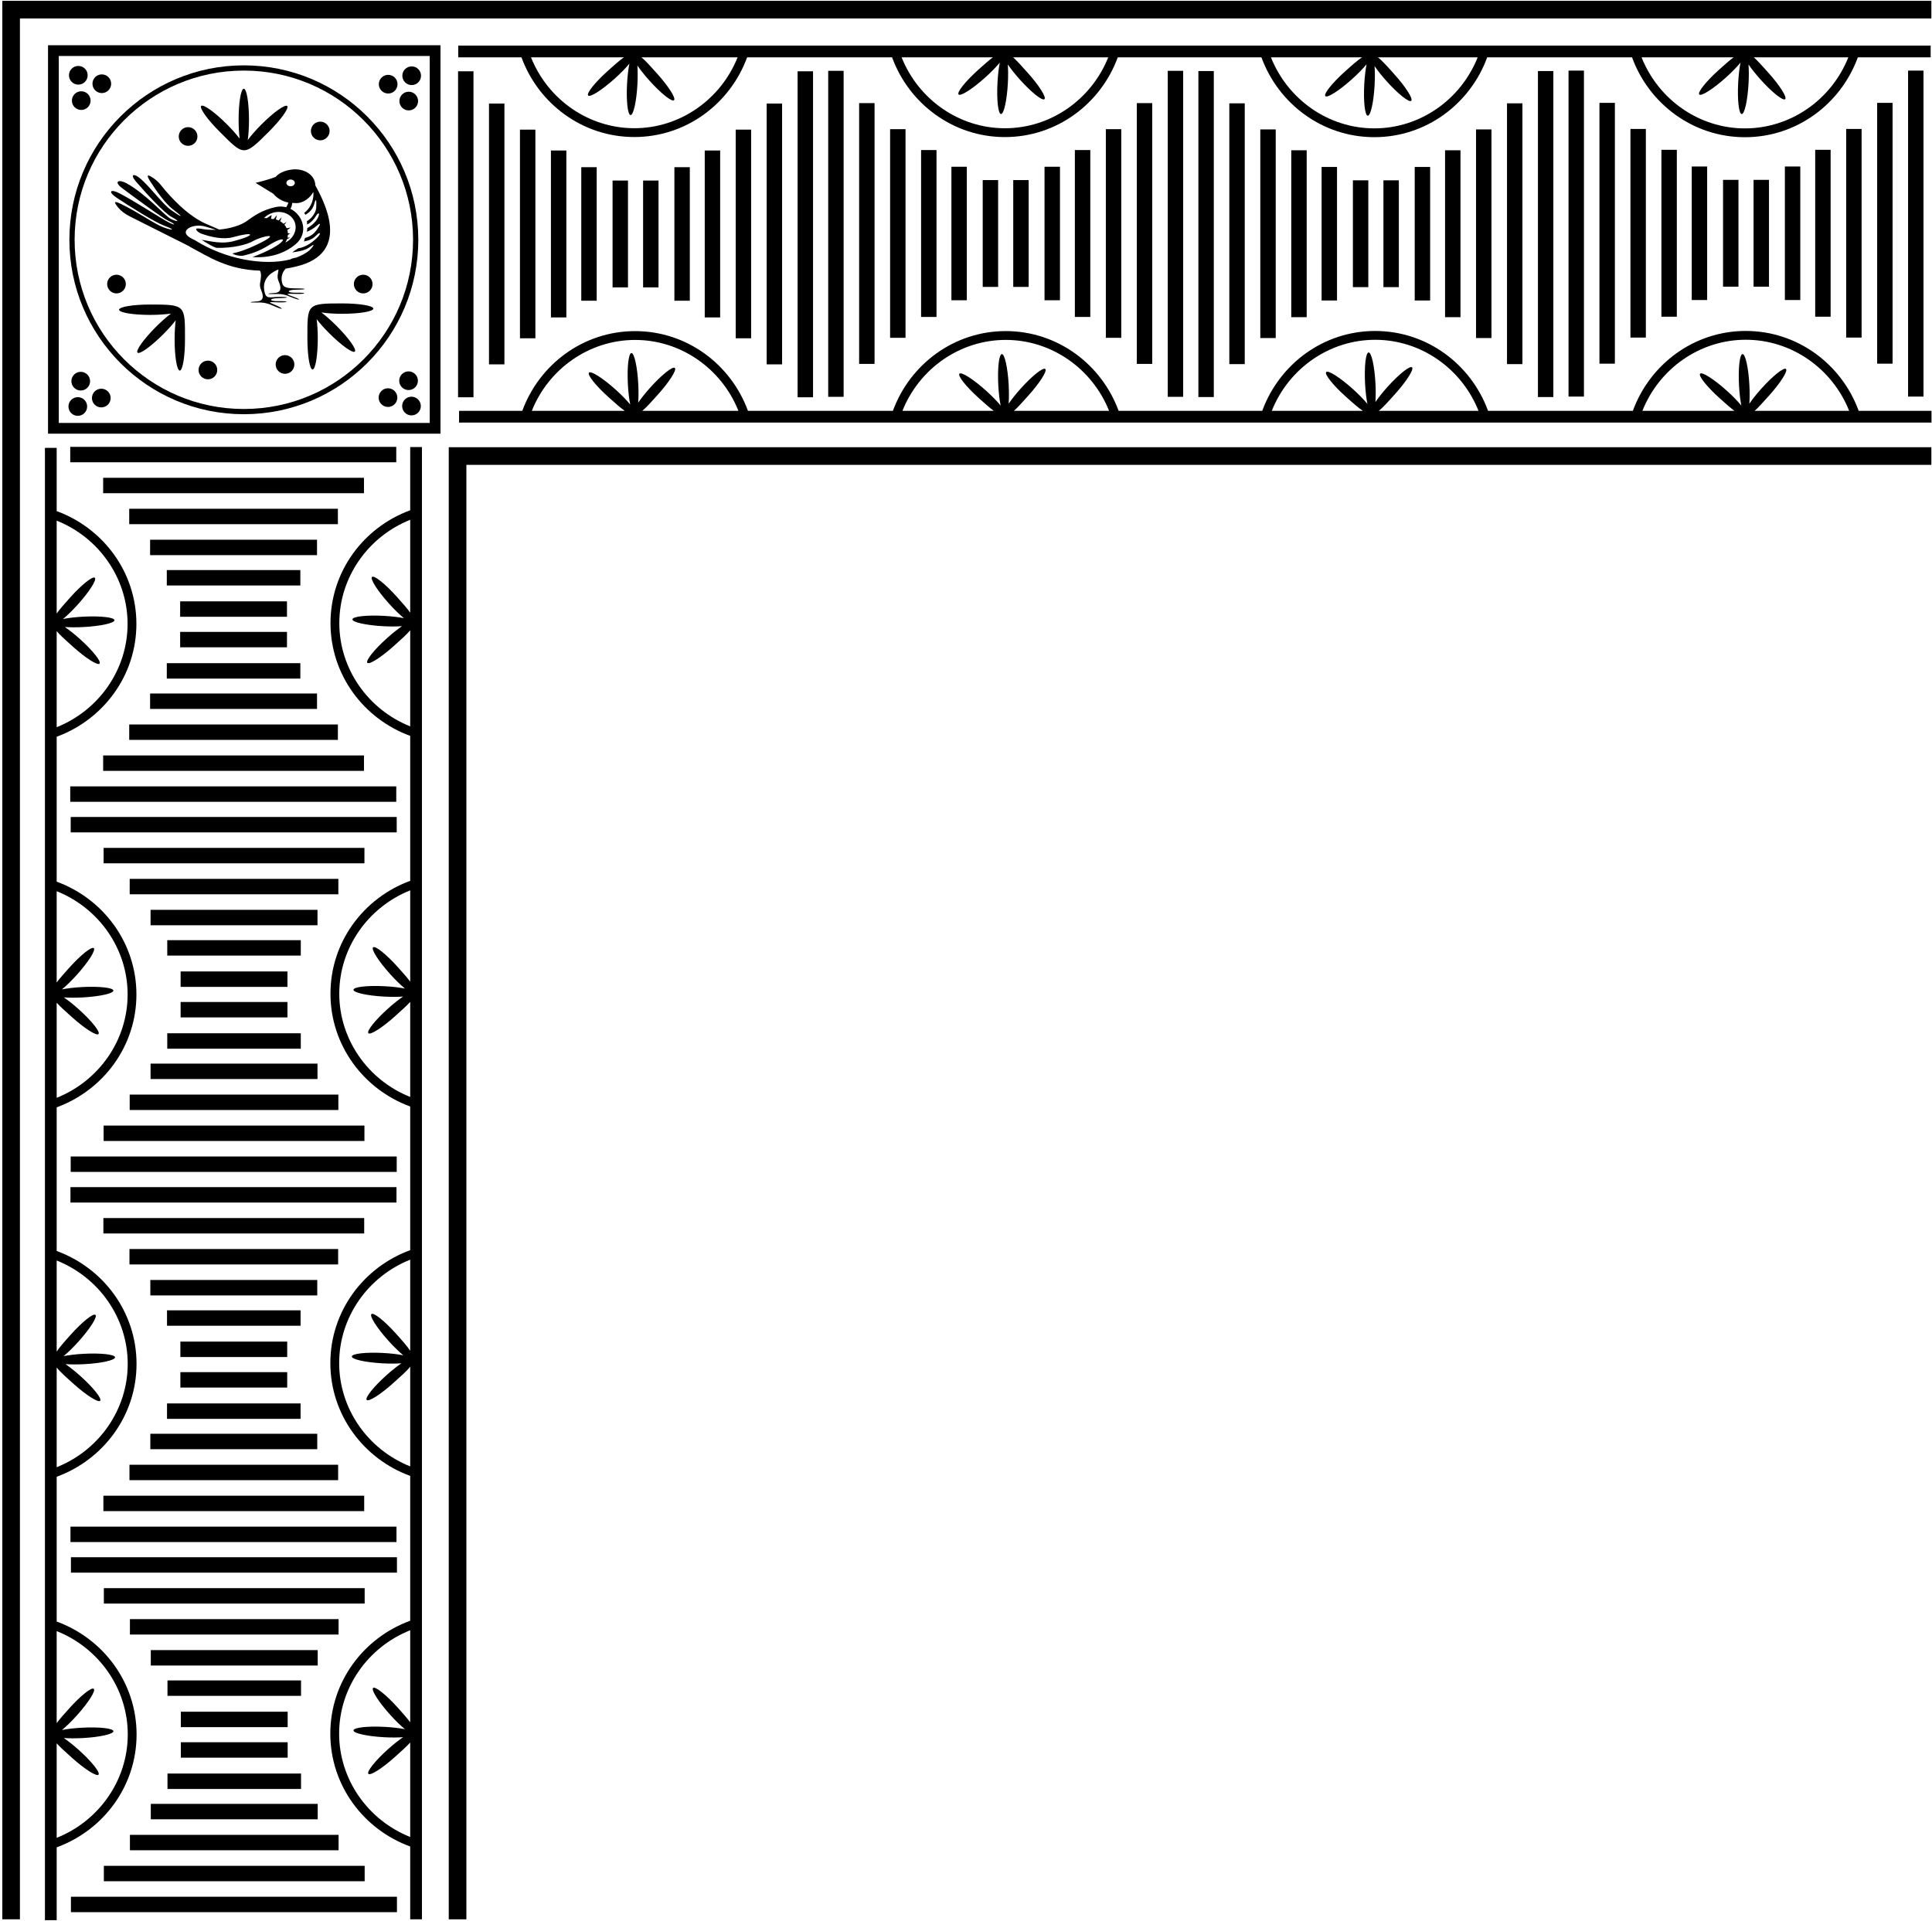 <?xml version="1.0" encoding="UTF-8"?>
<svg xmlns="http://www.w3.org/2000/svg" xmlns:xlink="http://www.w3.org/1999/xlink" width="535pt" height="532pt" viewBox="0 0 535 532" version="1.1">
<g id="surface1">
<path style=" stroke:none;fill-rule:nonzero;fill:rgb(0%,0%,0%);fill-opacity:1;" d="M 13.301 120.102 L 121.977 120.102 L 121.977 12.531 L 13.301 12.531 Z M 16.277 15.504 L 119 15.504 L 119 117.129 L 16.277 117.129 L 16.277 15.504 "/>
<path style=" stroke:none;fill-rule:nonzero;fill:rgb(0%,0%,0%);fill-opacity:1;" d="M 67.523 18.098 C 40.844 18.098 19.215 39.727 19.215 66.406 C 19.215 93.086 40.844 114.715 67.523 114.715 C 94.203 114.715 115.836 93.086 115.836 66.406 C 115.836 39.727 94.203 18.098 67.523 18.098 Z M 67.523 113.266 C 41.645 113.266 20.664 92.285 20.664 66.406 C 20.664 40.527 41.645 19.547 67.523 19.547 C 93.402 19.547 114.383 40.527 114.383 66.406 C 114.383 92.285 93.402 113.266 67.523 113.266 "/>
<path style=" stroke:none;fill-rule:nonzero;fill:rgb(0%,0%,0%);fill-opacity:1;" d="M 81.977 80.234 C 84.527 80.23 85.512 79.895 82.488 79.875 C 79.465 79.859 78.41 79.734 78.082 78.18 C 77.805 76.871 78.055 75.59 79.082 74.406 C 80.027 74.246 80.996 74.051 82.004 73.812 C 97.824 70.055 89.363 55.188 87.305 51.297 C 87.309 51.125 87.297 50.957 87.273 50.785 C 86.883 48.191 83.902 46.488 80.613 46.98 C 78.57 47.289 77.176 48.023 76.328 48.996 C 73.895 49.922 70.777 50.641 70.777 50.641 L 75.715 53.676 C 76.465 54.656 78.102 55.82 79.867 56.086 C 79.703 56.57 79.523 56.996 79.258 57.398 C 78.348 57.16 77.355 57.117 76.316 57.344 C 72.488 58.184 70.254 59.848 68.277 61.262 C 66.801 62.316 63.934 63.301 60.711 63.574 C 59.887 63.207 58.633 62.664 56.895 61.914 C 55.188 61.18 52.473 59.461 49.875 57.023 C 47.926 55.195 46.035 53.145 44.656 51.379 C 44.043 50.59 43.379 49.961 42.695 49.473 C 40.973 48.246 40.328 48.215 41.531 50.117 C 43.316 52.938 45.836 56.406 47.797 57.902 C 51.102 60.426 50.535 60.418 47.363 58.156 C 44.965 56.449 41.844 52.051 38.918 49.5 C 37.09 47.906 35.891 48.227 37.656 50.285 C 40.34 53.41 45.449 58.973 47.562 60.109 C 50.438 61.66 48.691 61.355 47.156 60.547 C 45.824 59.848 40.258 53.621 35.121 50.805 C 32.699 49.477 31.484 50.363 33.793 52.086 C 37.176 54.605 45.027 60.43 46.684 61.184 C 48.711 62.105 48.793 62.66 46.539 61.488 C 44.637 60.5 37.301 55.73 33.207 53.598 C 30.422 52.141 29.902 53.152 32.25 54.723 C 35.559 56.934 42.871 61.547 45.465 62.5 C 48.562 63.641 48.145 63.988 45.352 62.992 C 42.91 62.121 38.449 58.883 33.668 56.559 C 31.488 55.496 31.465 55.895 32.645 57.383 C 33.387 58.32 34.5 59.211 36.062 59.988 C 40.875 62.387 49.074 66.512 52.246 68.121 C 52.598 68.352 53.012 68.59 53.5 68.848 C 57.504 70.938 63.039 74.719 71.965 74.945 C 72.172 75.285 72.281 75.711 72.277 76.312 C 72.266 78.109 71.594 78.684 72.32 80.367 C 73.047 82.051 73.055 83.371 71.09 83.48 C 69.121 83.586 68.598 83.852 71.039 83.77 C 73.48 83.684 74.621 84.223 76.113 84.871 C 78.793 86.039 78.414 85.422 76.445 84.562 C 74.301 83.625 73.941 83.617 76.98 83.727 C 80.016 83.836 80.223 83.332 77.215 83.406 C 74.203 83.48 74.543 82.582 77.09 82.574 C 79.637 82.57 80.625 82.234 77.602 82.215 C 74.578 82.199 73.648 83.066 73.191 80.52 C 72.695 77.73 74.246 75.906 76.805 74.727 C 76.91 74.715 77.016 74.699 77.121 74.688 C 76.984 75.957 76.59 76.59 77.207 78.027 C 77.934 79.711 77.945 81.031 75.977 81.141 C 74.012 81.246 73.484 81.512 75.926 81.43 C 78.367 81.348 78.93 81.613 80.883 82.383 C 83.234 83.312 83.531 83.023 81.332 82.223 C 79.133 81.418 78.828 81.277 81.867 81.387 C 84.906 81.496 85.113 80.992 82.102 81.066 C 79.094 81.141 79.43 80.242 81.977 80.234 Z M 79.309 50.652 C 79.309 50.141 79.832 49.723 80.473 49.723 C 81.117 49.723 81.641 50.141 81.641 50.652 C 81.641 51.168 81.117 51.586 80.473 51.586 C 79.832 51.586 79.309 51.168 79.309 50.652 Z M 75.566 58.922 C 78.277 58.145 81.031 59.445 81.715 61.828 C 82.309 63.91 81.133 66.129 79.016 67.176 C 79.203 66.875 79.363 66.562 79.48 66.234 L 80.324 65.789 L 79.605 65.812 C 79.668 65.559 79.707 65.305 79.723 65.043 L 80.391 64.668 L 79.723 64.613 C 79.711 64.297 79.664 64.051 79.574 63.738 C 79.57 63.723 79.566 63.711 79.559 63.699 L 80.5 63.02 L 79.379 63.211 C 79.215 62.852 79.004 62.52 78.75 62.223 L 79.402 61.453 L 78.512 61.973 C 78.234 61.699 77.922 61.465 77.578 61.266 L 78 60.176 L 77.152 61.055 C 76.91 60.945 76.66 60.855 76.402 60.785 L 76.664 59.586 L 75.801 60.664 C 75.559 60.629 75.309 60.609 75.055 60.609 L 75.227 59.547 L 73.887 60.402 C 73.621 60.391 73.355 60.383 73.098 60.387 C 73.742 59.727 74.582 59.203 75.566 58.922 Z M 54.211 66.66 C 53.91 66.477 53.609 66.32 53.316 66.195 C 53.242 66.156 53.168 66.117 53.086 66.074 C 49.004 64.047 53.359 61.68 56.93 62.762 C 58.07 63.105 59.035 63.402 59.805 63.633 C 58.344 63.695 56.832 63.609 55.359 63.305 C 53.309 63.008 54.77 64.355 55.715 64.695 C 58.383 65.652 61.863 66.426 64.543 65.676 C 70.32 64.055 71.242 65.047 64.707 66.781 C 61.465 67.645 58.516 66.844 55.844 66.41 C 56.707 67 59.391 68.66 60.082 68.645 C 64.426 68.723 68.309 67.805 70.172 66.719 C 72.43 65.402 78.656 64.121 71.266 67.688 C 68.27 69.129 66.125 69.828 64.336 70.191 C 64.844 70.523 65.629 70.855 67.109 70.844 C 69.633 70.309 71.863 69.504 74.328 67.98 C 79.164 64.988 79.758 66.41 75.391 68.766 C 73.668 69.691 71.809 70.496 69.902 71.191 C 74.492 71.492 78.602 70.348 81.832 67.656 C 85.566 64.551 83.969 59.582 80.422 57.828 C 80.824 57.121 80.883 56.711 80.91 56.199 C 81.281 56.227 81.664 56.246 82.07 56.25 C 83.898 56.273 85.852 54.871 86.77 53.168 C 86.922 54.742 86.469 57.246 84.246 58.953 C 84.359 59.125 84.461 59.301 84.559 59.48 C 85.77 58.805 86.625 57.887 87.016 56.477 C 87.66 54.16 87.645 56.223 87.559 57.574 C 87.492 58.605 86.684 60.23 84.977 61.266 C 85.055 61.562 85.023 61.875 85.062 62.18 C 85.797 61.828 86.746 61.039 87.359 60.012 C 88.527 58.043 88.715 59.617 87.484 61.172 C 86.809 62.027 85.895 62.742 85.09 63.172 C 85.074 63.527 85.062 63.836 84.98 64.191 C 85.859 63.824 86.852 63.258 87.438 62.738 C 88.52 61.77 89.215 61.457 87.832 63.48 C 86.887 64.863 85.961 65.473 84.48 65.895 C 84.273 66.234 84.398 66.555 84.113 66.875 C 85.938 66.559 86.766 66.027 87.738 65.051 C 88.703 64.082 88.898 64.672 88.047 65.578 C 86.961 66.738 84.844 68.477 82.574 68.766 C 82.062 69.062 80.824 69.91 81.008 69.887 C 84.277 69.445 85.027 69 86.434 67.984 C 87.188 67.441 86.727 68.32 85.723 69.309 C 84.672 70.16 83.414 70.84 82.008 71.348 C 81.09 71.504 80.559 71.688 80.418 71.836 C 72.969 73.746 62.23 71.684 54.211 66.66 "/>
<path style=" stroke:none;fill-rule:nonzero;fill:rgb(0%,0%,0%);fill-opacity:1;" d="M 21.684 23.438 C 23.113 23.438 24.273 22.277 24.273 20.852 C 24.273 19.422 23.113 18.262 21.684 18.262 C 20.258 18.262 19.098 19.422 19.098 20.852 C 19.098 22.277 20.258 23.438 21.684 23.438 "/>
<path style=" stroke:none;fill-rule:nonzero;fill:rgb(0%,0%,0%);fill-opacity:1;" d="M 19.91 27.863 C 19.91 29.297 21.07 30.453 22.5 30.453 C 23.93 30.453 25.086 29.297 25.086 27.863 C 25.086 26.438 23.93 25.277 22.5 25.277 C 21.07 25.277 19.91 26.438 19.91 27.863 "/>
<path style=" stroke:none;fill-rule:nonzero;fill:rgb(0%,0%,0%);fill-opacity:1;" d="M 28.191 25.777 C 29.621 25.777 30.781 24.617 30.781 23.188 C 30.781 21.758 29.621 20.602 28.191 20.602 C 26.762 20.602 25.605 21.758 25.605 23.188 C 25.605 24.617 26.762 25.777 28.191 25.777 "/>
<path style=" stroke:none;fill-rule:nonzero;fill:rgb(0%,0%,0%);fill-opacity:1;" d="M 114 18.387 C 112.57 18.387 111.41 19.547 111.41 20.973 C 111.41 22.402 112.57 23.562 114 23.562 C 115.43 23.562 116.586 22.402 116.586 20.973 C 116.586 19.547 115.43 18.387 114 18.387 "/>
<path style=" stroke:none;fill-rule:nonzero;fill:rgb(0%,0%,0%);fill-opacity:1;" d="M 113.188 30.578 C 114.613 30.578 115.773 29.418 115.773 27.988 C 115.773 26.559 114.613 25.402 113.188 25.402 C 111.758 25.402 110.598 26.559 110.598 27.988 C 110.598 29.418 111.758 30.578 113.188 30.578 "/>
<path style=" stroke:none;fill-rule:nonzero;fill:rgb(0%,0%,0%);fill-opacity:1;" d="M 107.492 25.898 C 108.922 25.898 110.078 24.742 110.078 23.312 C 110.078 21.883 108.922 20.727 107.492 20.727 C 106.062 20.727 104.902 21.883 104.902 23.312 C 104.902 24.742 106.062 25.898 107.492 25.898 "/>
<path style=" stroke:none;fill-rule:nonzero;fill:rgb(0%,0%,0%);fill-opacity:1;" d="M 21.543 109.988 C 20.113 109.988 18.957 111.145 18.957 112.574 C 18.957 114.004 20.113 115.164 21.543 115.164 C 22.973 115.164 24.133 114.004 24.133 112.574 C 24.133 111.145 22.973 109.988 21.543 109.988 "/>
<path style=" stroke:none;fill-rule:nonzero;fill:rgb(0%,0%,0%);fill-opacity:1;" d="M 22.355 102.973 C 20.93 102.973 19.77 104.133 19.77 105.562 C 19.77 106.988 20.93 108.148 22.355 108.148 C 23.785 108.148 24.945 106.988 24.945 105.562 C 24.945 104.133 23.785 102.973 22.355 102.973 "/>
<path style=" stroke:none;fill-rule:nonzero;fill:rgb(0%,0%,0%);fill-opacity:1;" d="M 28.051 107.648 C 26.621 107.648 25.461 108.809 25.461 110.238 C 25.461 111.668 26.621 112.824 28.051 112.824 C 29.48 112.824 30.641 111.668 30.641 110.238 C 30.641 108.809 29.48 107.648 28.051 107.648 "/>
<path style=" stroke:none;fill-rule:nonzero;fill:rgb(0%,0%,0%);fill-opacity:1;" d="M 113.945 109.863 C 112.516 109.863 111.359 111.023 111.359 112.453 C 111.359 113.883 112.516 115.039 113.945 115.039 C 115.375 115.039 116.535 113.883 116.535 112.453 C 116.535 111.023 115.375 109.863 113.945 109.863 "/>
<path style=" stroke:none;fill-rule:nonzero;fill:rgb(0%,0%,0%);fill-opacity:1;" d="M 115.723 105.438 C 115.723 104.008 114.562 102.848 113.133 102.848 C 111.703 102.848 110.547 104.008 110.547 105.438 C 110.547 106.867 111.703 108.023 113.133 108.023 C 114.562 108.023 115.723 106.867 115.723 105.438 "/>
<path style=" stroke:none;fill-rule:nonzero;fill:rgb(0%,0%,0%);fill-opacity:1;" d="M 107.438 107.527 C 106.012 107.527 104.852 108.684 104.852 110.113 C 104.852 111.543 106.012 112.703 107.438 112.703 C 108.867 112.703 110.027 111.543 110.027 110.113 C 110.027 108.684 108.867 107.527 107.438 107.527 "/>
<path style=" stroke:none;fill-rule:nonzero;fill:rgb(0%,0%,0%);fill-opacity:1;" d="M 74.449 36.477 C 77.82 33.109 80.094 29.922 79.535 29.363 C 78.973 28.801 75.785 31.074 72.418 34.445 C 70.844 36.02 69.523 37.539 68.605 38.785 C 68.82 37.281 68.949 35.332 68.949 33.199 C 68.949 28.434 68.305 24.574 67.512 24.574 C 66.719 24.574 66.074 28.434 66.074 33.199 C 66.074 35.152 66.184 36.945 66.363 38.391 C 65.465 37.219 64.258 35.844 62.836 34.422 C 59.465 31.051 56.281 28.773 55.719 29.336 C 55.156 29.898 57.434 33.086 60.801 36.453 C 67.543 43.195 67.473 43.457 74.449 36.477 "/>
<path style=" stroke:none;fill-rule:nonzero;fill:rgb(0%,0%,0%);fill-opacity:1;" d="M 41.594 84.336 C 36.828 84.336 32.969 84.977 32.969 85.773 C 32.969 86.566 36.828 87.211 41.594 87.211 C 43.82 87.211 45.828 87.066 47.359 86.836 C 46.141 87.746 44.672 89.035 43.164 90.543 C 39.797 93.91 37.52 97.098 38.082 97.66 C 38.645 98.223 41.828 95.945 45.199 92.574 C 46.578 91.195 47.77 89.852 48.664 88.699 C 48.469 90.164 48.352 91.992 48.352 94.004 C 48.352 98.77 48.996 102.629 49.789 102.629 C 50.582 102.629 51.227 98.77 51.227 94.004 C 51.227 84.469 51.461 84.336 41.594 84.336 "/>
<path style=" stroke:none;fill-rule:nonzero;fill:rgb(0%,0%,0%);fill-opacity:1;" d="M 94.754 84.027 C 84.887 84.027 85.121 84.16 85.121 93.699 C 85.121 98.461 85.766 102.324 86.559 102.324 C 87.352 102.324 87.996 98.461 87.996 93.699 C 87.996 91.688 87.879 89.859 87.684 88.395 C 88.578 89.547 89.77 90.891 91.152 92.27 C 94.52 95.641 97.707 97.914 98.266 97.355 C 98.828 96.793 96.551 93.605 93.184 90.238 C 91.676 88.73 90.207 87.441 88.992 86.527 C 90.52 86.762 92.531 86.902 94.754 86.902 C 99.52 86.902 103.383 86.262 103.383 85.469 C 103.383 84.672 99.52 84.027 94.754 84.027 "/>
<path style=" stroke:none;fill-rule:nonzero;fill:rgb(0%,0%,0%);fill-opacity:1;" d="M 57.574 99.871 C 56.145 99.871 54.984 101.031 54.984 102.461 C 54.984 103.891 56.145 105.047 57.574 105.047 C 59.004 105.047 60.16 103.891 60.16 102.461 C 60.16 101.031 59.004 99.871 57.574 99.871 "/>
<path style=" stroke:none;fill-rule:nonzero;fill:rgb(0%,0%,0%);fill-opacity:1;" d="M 34.848 78.672 C 34.848 77.242 33.688 76.082 32.258 76.082 C 30.828 76.082 29.672 77.242 29.672 78.672 C 29.672 80.098 30.828 81.258 32.258 81.258 C 33.688 81.258 34.848 80.098 34.848 78.672 "/>
<path style=" stroke:none;fill-rule:nonzero;fill:rgb(0%,0%,0%);fill-opacity:1;" d="M 78.922 98.348 C 77.496 98.348 76.336 99.508 76.336 100.934 C 76.336 102.363 77.496 103.523 78.922 103.523 C 80.352 103.523 81.512 102.363 81.512 100.934 C 81.512 99.508 80.352 98.348 78.922 98.348 "/>
<path style=" stroke:none;fill-rule:nonzero;fill:rgb(0%,0%,0%);fill-opacity:1;" d="M 88.684 38.863 C 90.113 38.863 91.273 37.703 91.273 36.273 C 91.273 34.848 90.113 33.688 88.684 33.688 C 87.254 33.688 86.094 34.848 86.094 36.273 C 86.094 37.703 87.254 38.863 88.684 38.863 "/>
<path style=" stroke:none;fill-rule:nonzero;fill:rgb(0%,0%,0%);fill-opacity:1;" d="M 52.082 40.387 C 53.512 40.387 54.672 39.23 54.672 37.801 C 54.672 36.371 53.512 35.211 52.082 35.211 C 50.656 35.211 49.496 36.371 49.496 37.801 C 49.496 39.23 50.656 40.387 52.082 40.387 "/>
<path style=" stroke:none;fill-rule:nonzero;fill:rgb(0%,0%,0%);fill-opacity:1;" d="M 100.578 81.258 C 102.008 81.258 103.168 80.098 103.168 78.672 C 103.168 77.242 102.008 76.082 100.578 76.082 C 99.148 76.082 97.992 77.242 97.992 78.672 C 97.992 80.098 99.148 81.258 100.578 81.258 "/>
<path style=" stroke:none;fill-rule:nonzero;fill:rgb(0%,0%,0%);fill-opacity:1;" d="M 19.449 128.023 L 109.73 128.023 L 109.73 123.754 L 19.449 123.754 Z M 19.449 128.023 "/>
<path style=" stroke:none;fill-rule:nonzero;fill:rgb(0%,0%,0%);fill-opacity:1;" d="M 28.566 136.59 L 100.789 136.59 L 100.789 132.32 L 28.566 132.32 Z M 28.566 136.59 "/>
<path style=" stroke:none;fill-rule:nonzero;fill:rgb(0%,0%,0%);fill-opacity:1;" d="M 35.785 145.164 L 93.566 145.164 L 93.566 140.895 L 35.785 140.895 Z M 35.785 145.164 "/>
<path style=" stroke:none;fill-rule:nonzero;fill:rgb(0%,0%,0%);fill-opacity:1;" d="M 41.566 153.742 L 87.789 153.742 L 87.789 149.473 L 41.566 149.473 Z M 41.566 153.742 "/>
<path style=" stroke:none;fill-rule:nonzero;fill:rgb(0%,0%,0%);fill-opacity:1;" d="M 46.188 162.145 L 83.168 162.145 L 83.168 157.875 L 46.188 157.875 Z M 46.188 162.145 "/>
<path style=" stroke:none;fill-rule:nonzero;fill:rgb(0%,0%,0%);fill-opacity:1;" d="M 49.887 170.809 L 79.469 170.809 L 79.469 166.539 L 49.887 166.539 Z M 49.887 170.809 "/>
<path style=" stroke:none;fill-rule:nonzero;fill:rgb(0%,0%,0%);fill-opacity:1;" d="M 19.449 222.051 L 109.73 222.051 L 109.73 217.781 L 19.449 217.781 Z M 19.449 222.051 "/>
<path style=" stroke:none;fill-rule:nonzero;fill:rgb(0%,0%,0%);fill-opacity:1;" d="M 28.566 213.484 L 100.789 213.484 L 100.789 209.215 L 28.566 209.215 Z M 28.566 213.484 "/>
<path style=" stroke:none;fill-rule:nonzero;fill:rgb(0%,0%,0%);fill-opacity:1;" d="M 35.785 204.906 L 93.566 204.906 L 93.566 200.637 L 35.785 200.637 Z M 35.785 204.906 "/>
<path style=" stroke:none;fill-rule:nonzero;fill:rgb(0%,0%,0%);fill-opacity:1;" d="M 41.566 196.332 L 87.789 196.332 L 87.789 192.062 L 41.566 192.062 Z M 41.566 196.332 "/>
<path style=" stroke:none;fill-rule:nonzero;fill:rgb(0%,0%,0%);fill-opacity:1;" d="M 46.188 187.93 L 83.168 187.93 L 83.168 183.66 L 46.188 183.66 Z M 46.188 187.93 "/>
<path style=" stroke:none;fill-rule:nonzero;fill:rgb(0%,0%,0%);fill-opacity:1;" d="M 49.887 179.266 L 79.469 179.266 L 79.469 174.996 L 49.887 174.996 Z M 49.887 179.266 "/>
<path style=" stroke:none;fill-rule:nonzero;fill:rgb(0%,0%,0%);fill-opacity:1;" d="M 19.578 230.523 L 109.855 230.523 L 109.855 226.254 L 19.578 226.254 Z M 19.578 230.523 "/>
<path style=" stroke:none;fill-rule:nonzero;fill:rgb(0%,0%,0%);fill-opacity:1;" d="M 28.695 239.086 L 100.918 239.086 L 100.918 234.816 L 28.695 234.816 Z M 28.695 239.086 "/>
<path style=" stroke:none;fill-rule:nonzero;fill:rgb(0%,0%,0%);fill-opacity:1;" d="M 35.914 247.664 L 93.695 247.664 L 93.695 243.395 L 35.914 243.395 Z M 35.914 247.664 "/>
<path style=" stroke:none;fill-rule:nonzero;fill:rgb(0%,0%,0%);fill-opacity:1;" d="M 41.695 256.242 L 87.918 256.242 L 87.918 251.973 L 41.695 251.973 Z M 41.695 256.242 "/>
<path style=" stroke:none;fill-rule:nonzero;fill:rgb(0%,0%,0%);fill-opacity:1;" d="M 46.316 264.641 L 83.293 264.641 L 83.293 260.371 L 46.316 260.371 Z M 46.316 264.641 "/>
<path style=" stroke:none;fill-rule:nonzero;fill:rgb(0%,0%,0%);fill-opacity:1;" d="M 50.016 273.309 L 79.598 273.309 L 79.598 269.035 L 50.016 269.035 Z M 50.016 273.309 "/>
<path style=" stroke:none;fill-rule:nonzero;fill:rgb(0%,0%,0%);fill-opacity:1;" d="M 19.578 324.547 L 109.855 324.547 L 109.855 320.277 L 19.578 320.277 Z M 19.578 324.547 "/>
<path style=" stroke:none;fill-rule:nonzero;fill:rgb(0%,0%,0%);fill-opacity:1;" d="M 28.695 315.984 L 100.918 315.984 L 100.918 311.715 L 28.695 311.715 Z M 28.695 315.984 "/>
<path style=" stroke:none;fill-rule:nonzero;fill:rgb(0%,0%,0%);fill-opacity:1;" d="M 35.914 307.406 L 93.695 307.406 L 93.695 303.137 L 35.914 303.137 Z M 35.914 307.406 "/>
<path style=" stroke:none;fill-rule:nonzero;fill:rgb(0%,0%,0%);fill-opacity:1;" d="M 41.695 298.828 L 87.918 298.828 L 87.918 294.559 L 41.695 294.559 Z M 41.695 298.828 "/>
<path style=" stroke:none;fill-rule:nonzero;fill:rgb(0%,0%,0%);fill-opacity:1;" d="M 46.316 290.43 L 83.293 290.43 L 83.293 286.156 L 46.316 286.156 Z M 46.316 290.43 "/>
<path style=" stroke:none;fill-rule:nonzero;fill:rgb(0%,0%,0%);fill-opacity:1;" d="M 50.016 281.762 L 79.598 281.762 L 79.598 277.492 L 50.016 277.492 Z M 50.016 281.762 "/>
<path style=" stroke:none;fill-rule:nonzero;fill:rgb(0%,0%,0%);fill-opacity:1;" d="M 19.512 333.035 L 109.793 333.035 L 109.793 328.766 L 19.512 328.766 Z M 19.512 333.035 "/>
<path style=" stroke:none;fill-rule:nonzero;fill:rgb(0%,0%,0%);fill-opacity:1;" d="M 28.629 341.598 L 100.852 341.598 L 100.852 337.328 L 28.629 337.328 Z M 28.629 341.598 "/>
<path style=" stroke:none;fill-rule:nonzero;fill:rgb(0%,0%,0%);fill-opacity:1;" d="M 35.852 350.176 L 93.633 350.176 L 93.633 345.906 L 35.852 345.906 Z M 35.852 350.176 "/>
<path style=" stroke:none;fill-rule:nonzero;fill:rgb(0%,0%,0%);fill-opacity:1;" d="M 41.629 358.754 L 87.852 358.754 L 87.852 354.48 L 41.629 354.48 Z M 41.629 358.754 "/>
<path style=" stroke:none;fill-rule:nonzero;fill:rgb(0%,0%,0%);fill-opacity:1;" d="M 46.25 367.152 L 83.23 367.152 L 83.23 362.883 L 46.25 362.883 Z M 46.25 367.152 "/>
<path style=" stroke:none;fill-rule:nonzero;fill:rgb(0%,0%,0%);fill-opacity:1;" d="M 49.949 375.816 L 79.531 375.816 L 79.531 371.547 L 49.949 371.547 Z M 49.949 375.816 "/>
<path style=" stroke:none;fill-rule:nonzero;fill:rgb(0%,0%,0%);fill-opacity:1;" d="M 19.512 427.059 L 109.793 427.059 L 109.793 422.789 L 19.512 422.789 Z M 19.512 427.059 "/>
<path style=" stroke:none;fill-rule:nonzero;fill:rgb(0%,0%,0%);fill-opacity:1;" d="M 28.629 418.492 L 100.852 418.492 L 100.852 414.223 L 28.629 414.223 Z M 28.629 418.492 "/>
<path style=" stroke:none;fill-rule:nonzero;fill:rgb(0%,0%,0%);fill-opacity:1;" d="M 35.852 409.918 L 93.633 409.918 L 93.633 405.648 L 35.852 405.648 Z M 35.852 409.918 "/>
<path style=" stroke:none;fill-rule:nonzero;fill:rgb(0%,0%,0%);fill-opacity:1;" d="M 41.629 401.34 L 87.852 401.34 L 87.852 397.07 L 41.629 397.07 Z M 41.629 401.34 "/>
<path style=" stroke:none;fill-rule:nonzero;fill:rgb(0%,0%,0%);fill-opacity:1;" d="M 46.25 392.938 L 83.23 392.938 L 83.23 388.668 L 46.25 388.668 Z M 46.25 392.938 "/>
<path style=" stroke:none;fill-rule:nonzero;fill:rgb(0%,0%,0%);fill-opacity:1;" d="M 49.949 384.273 L 79.531 384.273 L 79.531 380.004 L 49.949 380.004 Z M 49.949 384.273 "/>
<path style=" stroke:none;fill-rule:nonzero;fill:rgb(0%,0%,0%);fill-opacity:1;" d="M 19.641 435.531 L 109.922 435.531 L 109.922 431.262 L 19.641 431.262 Z M 19.641 435.531 "/>
<path style=" stroke:none;fill-rule:nonzero;fill:rgb(0%,0%,0%);fill-opacity:1;" d="M 28.758 444.094 L 100.98 444.094 L 100.98 439.824 L 28.758 439.824 Z M 28.758 444.094 "/>
<path style=" stroke:none;fill-rule:nonzero;fill:rgb(0%,0%,0%);fill-opacity:1;" d="M 35.98 452.672 L 93.758 452.672 L 93.758 448.402 L 35.98 448.402 Z M 35.98 452.672 "/>
<path style=" stroke:none;fill-rule:nonzero;fill:rgb(0%,0%,0%);fill-opacity:1;" d="M 41.758 461.25 L 87.98 461.25 L 87.98 456.98 L 41.758 456.98 Z M 41.758 461.25 "/>
<path style=" stroke:none;fill-rule:nonzero;fill:rgb(0%,0%,0%);fill-opacity:1;" d="M 46.379 469.648 L 83.359 469.648 L 83.359 465.379 L 46.379 465.379 Z M 46.379 469.648 "/>
<path style=" stroke:none;fill-rule:nonzero;fill:rgb(0%,0%,0%);fill-opacity:1;" d="M 50.078 478.316 L 79.66 478.316 L 79.66 474.047 L 50.078 474.047 Z M 50.078 478.316 "/>
<path style=" stroke:none;fill-rule:nonzero;fill:rgb(0%,0%,0%);fill-opacity:1;" d="M 19.641 529.555 L 109.922 529.555 L 109.922 525.285 L 19.641 525.285 Z M 19.641 529.555 "/>
<path style=" stroke:none;fill-rule:nonzero;fill:rgb(0%,0%,0%);fill-opacity:1;" d="M 28.758 520.992 L 100.98 520.992 L 100.98 516.723 L 28.758 516.723 Z M 28.758 520.992 "/>
<path style=" stroke:none;fill-rule:nonzero;fill:rgb(0%,0%,0%);fill-opacity:1;" d="M 35.98 512.414 L 93.758 512.414 L 93.758 508.145 L 35.98 508.145 Z M 35.98 512.414 "/>
<path style=" stroke:none;fill-rule:nonzero;fill:rgb(0%,0%,0%);fill-opacity:1;" d="M 41.758 503.836 L 87.98 503.836 L 87.98 499.566 L 41.758 499.566 Z M 41.758 503.836 "/>
<path style=" stroke:none;fill-rule:nonzero;fill:rgb(0%,0%,0%);fill-opacity:1;" d="M 46.379 495.438 L 83.359 495.438 L 83.359 491.168 L 46.379 491.168 Z M 46.379 495.438 "/>
<path style=" stroke:none;fill-rule:nonzero;fill:rgb(0%,0%,0%);fill-opacity:1;" d="M 50.078 486.77 L 79.66 486.77 L 79.66 482.5 L 50.078 482.5 Z M 50.078 486.77 "/>
<path style=" stroke:none;fill-rule:nonzero;fill:rgb(0%,0%,0%);fill-opacity:1;" d="M 113.594 141.312 C 100.703 146.039 91.52 158.238 91.52 172.559 C 91.52 186.875 100.703 199.074 113.594 203.801 L 113.594 243.938 C 100.699 248.664 91.512 260.863 91.512 275.188 C 91.512 289.512 100.699 301.711 113.594 306.438 L 113.594 346.219 C 100.684 350.938 91.48 363.145 91.48 377.48 C 91.48 391.812 100.684 404.023 113.594 408.742 L 113.594 448.844 C 100.676 453.559 91.469 465.773 91.469 480.109 C 91.469 494.449 100.676 506.66 113.594 511.375 L 113.594 531.539 L 116.844 531.539 L 116.844 123.805 L 113.594 123.805 Z M 113.594 476.973 C 112.801 475.902 111.664 474.613 110.145 472.922 C 106.961 469.379 103.902 466.934 103.312 467.465 C 102.719 467.996 104.82 471.301 108.004 474.844 C 109.492 476.5 110.941 477.898 112.137 478.883 C 110.645 478.59 108.703 478.355 106.574 478.242 C 101.816 477.984 97.926 478.418 97.883 479.215 C 97.84 480.008 101.664 480.855 106.422 481.113 C 108.367 481.219 110.164 481.203 111.617 481.102 C 110.398 481.938 108.961 483.066 107.465 484.41 C 103.922 487.594 101.477 490.652 102.008 491.246 C 102.535 491.836 105.84 489.734 109.387 486.551 C 111.281 484.848 112.672 483.613 113.594 482.57 L 113.594 508.738 C 101.852 504.066 93.91 492.77 93.91 480.109 C 93.91 467.449 101.852 456.156 113.594 451.484 Z M 113.594 374.09 C 112.82 372.895 111.531 371.43 109.688 369.375 C 106.504 365.832 103.445 363.387 102.855 363.918 C 102.262 364.449 104.363 367.754 107.547 371.297 C 109.035 372.953 110.484 374.352 111.676 375.336 C 110.188 375.043 108.246 374.809 106.117 374.691 C 101.359 374.438 97.469 374.871 97.426 375.664 C 97.383 376.457 101.203 377.309 105.965 377.562 C 107.91 377.668 109.711 377.656 111.16 377.551 C 109.941 378.391 108.504 379.52 107.008 380.863 C 103.461 384.047 101.02 387.105 101.547 387.695 C 102.078 388.289 105.383 386.188 108.93 383.004 C 111.16 380.996 112.715 379.633 113.594 378.477 L 113.594 406.102 C 101.859 401.43 93.922 390.137 93.922 377.48 C 93.922 364.824 101.859 353.531 113.594 348.855 Z M 113.594 271.859 C 112.801 270.789 111.664 269.504 110.145 267.812 C 106.961 264.266 103.902 261.82 103.312 262.352 C 102.719 262.883 104.82 266.188 108.004 269.73 C 109.492 271.387 110.941 272.785 112.137 273.77 C 110.645 273.477 108.703 273.242 106.574 273.129 C 101.816 272.871 97.926 273.309 97.883 274.102 C 97.84 274.895 101.664 275.742 106.422 276 C 108.367 276.105 110.164 276.09 111.617 275.988 C 110.398 276.824 108.961 277.953 107.465 279.301 C 103.922 282.48 101.477 285.539 102.008 286.133 C 102.535 286.723 105.84 284.621 109.387 281.438 C 111.281 279.734 112.672 278.5 113.594 277.457 L 113.594 303.797 C 101.875 299.117 93.949 287.832 93.949 275.188 C 93.949 262.543 101.875 251.258 113.594 246.578 Z M 113.594 169.688 C 112.805 168.539 111.562 167.141 109.855 165.234 C 106.672 161.691 103.613 159.246 103.023 159.777 C 102.43 160.309 104.531 163.613 107.715 167.156 C 109.203 168.812 110.652 170.211 111.848 171.195 C 110.355 170.902 108.414 170.668 106.285 170.555 C 101.527 170.297 97.637 170.73 97.594 171.523 C 97.551 172.316 101.371 173.168 106.133 173.426 C 108.078 173.527 109.879 173.516 111.328 173.41 C 110.109 174.25 108.672 175.379 107.176 176.723 C 103.629 179.906 101.188 182.965 101.719 183.559 C 102.246 184.148 105.551 182.047 109.098 178.863 C 111.203 176.973 112.691 175.656 113.594 174.539 L 113.594 201.16 C 101.883 196.48 93.961 185.199 93.961 172.559 C 93.961 159.914 101.883 148.637 113.594 143.953 L 113.594 169.688 "/>
<path style=" stroke:none;fill-rule:nonzero;fill:rgb(0%,0%,0%);fill-opacity:1;" d="M 37.82 480.34 C 37.82 466.004 28.613 453.789 15.695 449.074 L 15.695 408.973 C 28.605 404.254 37.809 392.043 37.809 377.711 C 37.809 363.375 28.605 351.164 15.695 346.449 L 15.695 306.668 C 28.59 301.941 37.777 289.738 37.777 275.418 C 37.777 261.094 28.59 248.895 15.695 244.168 L 15.695 204.031 C 28.586 199.305 37.77 187.105 37.77 172.785 C 37.77 158.469 28.586 146.27 15.695 141.543 L 15.695 124.035 L 12.445 124.035 L 12.445 531.77 L 15.695 531.77 L 15.695 511.605 C 28.613 506.891 37.82 494.676 37.82 480.34 Z M 15.695 174.77 C 16.598 175.883 18.086 177.203 20.191 179.094 C 23.738 182.277 27.043 184.379 27.574 183.785 C 28.102 183.195 25.66 180.137 22.113 176.953 C 20.617 175.609 19.18 174.48 17.961 173.641 C 19.41 173.746 21.211 173.758 23.156 173.652 C 27.914 173.398 31.738 172.547 31.695 171.754 C 31.652 170.961 27.762 170.527 23.004 170.781 C 20.875 170.898 18.934 171.133 17.445 171.426 C 18.637 170.441 20.086 169.043 21.574 167.387 C 24.758 163.844 26.859 160.535 26.266 160.008 C 25.676 159.477 22.617 161.922 19.434 165.465 C 17.723 167.371 16.484 168.77 15.695 169.914 L 15.695 144.184 C 27.406 148.863 35.328 160.145 35.328 172.785 C 35.328 185.43 27.406 196.711 15.695 201.395 Z M 15.695 277.688 C 16.617 278.73 18.008 279.965 19.902 281.668 C 23.449 284.852 26.754 286.953 27.281 286.363 C 27.812 285.77 25.371 282.711 21.824 279.527 C 20.328 278.184 18.891 277.055 17.668 276.219 C 19.121 276.32 20.922 276.336 22.867 276.23 C 27.625 275.973 31.449 275.121 31.406 274.328 C 31.363 273.535 27.473 273.102 22.715 273.355 C 20.586 273.473 18.645 273.707 17.156 274 C 18.348 273.016 19.797 271.617 21.285 269.961 C 24.469 266.418 26.57 263.113 25.977 262.582 C 25.387 262.051 22.328 264.496 19.145 268.039 C 17.625 269.73 16.488 271.02 15.695 272.09 L 15.695 246.809 C 27.414 251.488 35.34 262.773 35.34 275.418 C 35.34 288.062 27.414 299.348 15.695 304.027 Z M 15.695 378.703 C 16.574 379.863 18.129 381.227 20.359 383.234 C 23.906 386.414 27.211 388.52 27.742 387.926 C 28.27 387.336 25.828 384.277 22.281 381.094 C 20.785 379.75 19.348 378.617 18.129 377.781 C 19.582 377.887 21.379 377.898 23.328 377.793 C 28.082 377.539 31.906 376.688 31.863 375.895 C 31.82 375.102 27.93 374.668 23.172 374.922 C 21.043 375.035 19.102 375.27 17.613 375.566 C 18.805 374.582 20.254 373.184 21.742 371.527 C 24.926 367.98 27.027 364.68 26.434 364.148 C 25.844 363.617 22.785 366.062 19.602 369.605 C 17.758 371.66 16.469 373.121 15.695 374.316 L 15.695 349.086 C 27.43 353.762 35.367 365.055 35.367 377.711 C 35.367 390.363 27.43 401.656 15.695 406.332 Z M 15.695 508.969 L 15.695 482.797 C 16.617 483.844 18.008 485.078 19.902 486.781 C 23.449 489.965 26.754 492.066 27.281 491.473 C 27.812 490.883 25.371 487.824 21.824 484.641 C 20.328 483.297 18.891 482.168 17.668 481.328 C 19.121 481.434 20.922 481.445 22.867 481.344 C 27.625 481.086 31.449 480.234 31.406 479.441 C 31.363 478.648 27.473 478.215 22.715 478.469 C 20.586 478.586 18.645 478.82 17.156 479.113 C 18.348 478.129 19.797 476.73 21.285 475.074 C 24.469 471.531 26.57 468.227 25.977 467.695 C 25.387 467.164 22.328 469.609 19.145 473.152 C 17.625 474.844 16.488 476.129 15.695 477.203 L 15.695 451.715 C 27.434 456.387 35.379 467.68 35.379 480.34 C 35.379 493 27.434 504.297 15.695 508.969 "/>
<path style=" stroke:none;fill-rule:nonzero;fill:rgb(0%,0%,0%);fill-opacity:1;" d="M 126.844 110.02 L 131.113 110.02 L 131.113 19.742 L 126.844 19.742 Z M 126.844 110.02 "/>
<path style=" stroke:none;fill-rule:nonzero;fill:rgb(0%,0%,0%);fill-opacity:1;" d="M 135.41 100.906 L 139.68 100.906 L 139.68 28.68 L 135.41 28.68 Z M 135.41 100.906 "/>
<path style=" stroke:none;fill-rule:nonzero;fill:rgb(0%,0%,0%);fill-opacity:1;" d="M 143.984 93.684 L 148.258 93.684 L 148.258 35.902 L 143.984 35.902 Z M 143.984 93.684 "/>
<path style=" stroke:none;fill-rule:nonzero;fill:rgb(0%,0%,0%);fill-opacity:1;" d="M 152.562 87.906 L 156.832 87.906 L 156.832 41.68 L 152.562 41.68 Z M 152.562 87.906 "/>
<path style=" stroke:none;fill-rule:nonzero;fill:rgb(0%,0%,0%);fill-opacity:1;" d="M 160.965 83.281 L 165.234 83.281 L 165.234 46.301 L 160.965 46.301 Z M 160.965 83.281 "/>
<path style=" stroke:none;fill-rule:nonzero;fill:rgb(0%,0%,0%);fill-opacity:1;" d="M 169.629 79.586 L 173.898 79.586 L 173.898 50 L 169.629 50 Z M 169.629 79.586 "/>
<path style=" stroke:none;fill-rule:nonzero;fill:rgb(0%,0%,0%);fill-opacity:1;" d="M 220.867 110.02 L 225.141 110.02 L 225.141 19.742 L 220.867 19.742 Z M 220.867 110.02 "/>
<path style=" stroke:none;fill-rule:nonzero;fill:rgb(0%,0%,0%);fill-opacity:1;" d="M 212.305 100.906 L 216.574 100.906 L 216.574 28.68 L 212.305 28.68 Z M 212.305 100.906 "/>
<path style=" stroke:none;fill-rule:nonzero;fill:rgb(0%,0%,0%);fill-opacity:1;" d="M 203.727 93.684 L 207.996 93.684 L 207.996 35.902 L 203.727 35.902 Z M 203.727 93.684 "/>
<path style=" stroke:none;fill-rule:nonzero;fill:rgb(0%,0%,0%);fill-opacity:1;" d="M 195.152 87.906 L 199.422 87.906 L 199.422 41.68 L 195.152 41.68 Z M 195.152 87.906 "/>
<path style=" stroke:none;fill-rule:nonzero;fill:rgb(0%,0%,0%);fill-opacity:1;" d="M 186.75 83.281 L 191.02 83.281 L 191.02 46.301 L 186.75 46.301 Z M 186.75 83.281 "/>
<path style=" stroke:none;fill-rule:nonzero;fill:rgb(0%,0%,0%);fill-opacity:1;" d="M 178.086 79.586 L 182.355 79.586 L 182.355 50 L 178.086 50 Z M 178.086 79.586 "/>
<path style=" stroke:none;fill-rule:nonzero;fill:rgb(0%,0%,0%);fill-opacity:1;" d="M 229.344 109.895 L 233.613 109.895 L 233.613 19.613 L 229.344 19.613 Z M 229.344 109.895 "/>
<path style=" stroke:none;fill-rule:nonzero;fill:rgb(0%,0%,0%);fill-opacity:1;" d="M 237.906 100.777 L 242.176 100.777 L 242.176 28.555 L 237.906 28.555 Z M 237.906 100.777 "/>
<path style=" stroke:none;fill-rule:nonzero;fill:rgb(0%,0%,0%);fill-opacity:1;" d="M 246.484 93.555 L 250.754 93.555 L 250.754 35.773 L 246.484 35.773 Z M 246.484 93.555 "/>
<path style=" stroke:none;fill-rule:nonzero;fill:rgb(0%,0%,0%);fill-opacity:1;" d="M 255.062 87.777 L 259.332 87.777 L 259.332 41.555 L 255.062 41.555 Z M 255.062 87.777 "/>
<path style=" stroke:none;fill-rule:nonzero;fill:rgb(0%,0%,0%);fill-opacity:1;" d="M 263.461 83.152 L 267.73 83.152 L 267.73 46.176 L 263.461 46.176 Z M 263.461 83.152 "/>
<path style=" stroke:none;fill-rule:nonzero;fill:rgb(0%,0%,0%);fill-opacity:1;" d="M 272.129 79.457 L 276.398 79.457 L 276.398 49.871 L 272.129 49.871 Z M 272.129 79.457 "/>
<path style=" stroke:none;fill-rule:nonzero;fill:rgb(0%,0%,0%);fill-opacity:1;" d="M 323.367 109.895 L 327.637 109.895 L 327.637 19.613 L 323.367 19.613 Z M 323.367 109.895 "/>
<path style=" stroke:none;fill-rule:nonzero;fill:rgb(0%,0%,0%);fill-opacity:1;" d="M 314.801 100.777 L 319.07 100.777 L 319.07 28.555 L 314.801 28.555 Z M 314.801 100.777 "/>
<path style=" stroke:none;fill-rule:nonzero;fill:rgb(0%,0%,0%);fill-opacity:1;" d="M 306.227 93.555 L 310.496 93.555 L 310.496 35.773 L 306.227 35.773 Z M 306.227 93.555 "/>
<path style=" stroke:none;fill-rule:nonzero;fill:rgb(0%,0%,0%);fill-opacity:1;" d="M 297.648 87.777 L 301.918 87.777 L 301.918 41.555 L 297.648 41.555 Z M 297.648 87.777 "/>
<path style=" stroke:none;fill-rule:nonzero;fill:rgb(0%,0%,0%);fill-opacity:1;" d="M 289.246 83.152 L 293.52 83.152 L 293.52 46.176 L 289.246 46.176 Z M 289.246 83.152 "/>
<path style=" stroke:none;fill-rule:nonzero;fill:rgb(0%,0%,0%);fill-opacity:1;" d="M 280.582 79.457 L 284.852 79.457 L 284.852 49.871 L 280.582 49.871 Z M 280.582 79.457 "/>
<path style=" stroke:none;fill-rule:nonzero;fill:rgb(0%,0%,0%);fill-opacity:1;" d="M 331.852 109.957 L 336.121 109.957 L 336.121 19.676 L 331.852 19.676 Z M 331.852 109.957 "/>
<path style=" stroke:none;fill-rule:nonzero;fill:rgb(0%,0%,0%);fill-opacity:1;" d="M 340.418 100.84 L 344.688 100.84 L 344.688 28.617 L 340.418 28.617 Z M 340.418 100.84 "/>
<path style=" stroke:none;fill-rule:nonzero;fill:rgb(0%,0%,0%);fill-opacity:1;" d="M 348.996 93.617 L 353.266 93.617 L 353.266 35.84 L 348.996 35.84 Z M 348.996 93.617 "/>
<path style=" stroke:none;fill-rule:nonzero;fill:rgb(0%,0%,0%);fill-opacity:1;" d="M 357.57 87.84 L 361.844 87.84 L 361.844 41.617 L 357.57 41.617 Z M 357.57 87.84 "/>
<path style=" stroke:none;fill-rule:nonzero;fill:rgb(0%,0%,0%);fill-opacity:1;" d="M 365.973 83.219 L 370.242 83.219 L 370.242 46.238 L 365.973 46.238 Z M 365.973 83.219 "/>
<path style=" stroke:none;fill-rule:nonzero;fill:rgb(0%,0%,0%);fill-opacity:1;" d="M 374.637 79.52 L 378.906 79.52 L 378.906 49.938 L 374.637 49.938 Z M 374.637 79.52 "/>
<path style=" stroke:none;fill-rule:nonzero;fill:rgb(0%,0%,0%);fill-opacity:1;" d="M 425.879 109.957 L 430.148 109.957 L 430.148 19.676 L 425.879 19.676 Z M 425.879 109.957 "/>
<path style=" stroke:none;fill-rule:nonzero;fill:rgb(0%,0%,0%);fill-opacity:1;" d="M 417.312 100.84 L 421.582 100.84 L 421.582 28.617 L 417.312 28.617 Z M 417.312 100.84 "/>
<path style=" stroke:none;fill-rule:nonzero;fill:rgb(0%,0%,0%);fill-opacity:1;" d="M 408.734 93.617 L 413.008 93.617 L 413.008 35.84 L 408.734 35.84 Z M 408.734 93.617 "/>
<path style=" stroke:none;fill-rule:nonzero;fill:rgb(0%,0%,0%);fill-opacity:1;" d="M 400.16 87.84 L 404.43 87.84 L 404.43 41.617 L 400.16 41.617 Z M 400.16 87.84 "/>
<path style=" stroke:none;fill-rule:nonzero;fill:rgb(0%,0%,0%);fill-opacity:1;" d="M 391.758 83.219 L 396.027 83.219 L 396.027 46.238 L 391.758 46.238 Z M 391.758 83.219 "/>
<path style=" stroke:none;fill-rule:nonzero;fill:rgb(0%,0%,0%);fill-opacity:1;" d="M 383.094 79.52 L 387.363 79.52 L 387.363 49.938 L 383.094 49.938 Z M 383.094 79.52 "/>
<path style=" stroke:none;fill-rule:nonzero;fill:rgb(0%,0%,0%);fill-opacity:1;" d="M 434.352 109.828 L 438.621 109.828 L 438.621 19.551 L 434.352 19.551 Z M 434.352 109.828 "/>
<path style=" stroke:none;fill-rule:nonzero;fill:rgb(0%,0%,0%);fill-opacity:1;" d="M 442.914 100.715 L 447.184 100.715 L 447.184 28.488 L 442.914 28.488 Z M 442.914 100.715 "/>
<path style=" stroke:none;fill-rule:nonzero;fill:rgb(0%,0%,0%);fill-opacity:1;" d="M 451.492 93.488 L 455.762 93.488 L 455.762 35.711 L 451.492 35.711 Z M 451.492 93.488 "/>
<path style=" stroke:none;fill-rule:nonzero;fill:rgb(0%,0%,0%);fill-opacity:1;" d="M 460.07 87.711 L 464.34 87.711 L 464.34 41.488 L 460.07 41.488 Z M 460.07 87.711 "/>
<path style=" stroke:none;fill-rule:nonzero;fill:rgb(0%,0%,0%);fill-opacity:1;" d="M 468.469 83.09 L 472.738 83.09 L 472.738 46.109 L 468.469 46.109 Z M 468.469 83.09 "/>
<path style=" stroke:none;fill-rule:nonzero;fill:rgb(0%,0%,0%);fill-opacity:1;" d="M 477.137 79.391 L 481.406 79.391 L 481.406 49.809 L 477.137 49.809 Z M 477.137 79.391 "/>
<path style=" stroke:none;fill-rule:nonzero;fill:rgb(0%,0%,0%);fill-opacity:1;" d="M 528.375 109.828 L 532.645 109.828 L 532.645 19.551 L 528.375 19.551 Z M 528.375 109.828 "/>
<path style=" stroke:none;fill-rule:nonzero;fill:rgb(0%,0%,0%);fill-opacity:1;" d="M 519.812 100.715 L 524.082 100.715 L 524.082 28.488 L 519.812 28.488 Z M 519.812 100.715 "/>
<path style=" stroke:none;fill-rule:nonzero;fill:rgb(0%,0%,0%);fill-opacity:1;" d="M 511.234 93.488 L 515.504 93.488 L 515.504 35.711 L 511.234 35.711 Z M 511.234 93.488 "/>
<path style=" stroke:none;fill-rule:nonzero;fill:rgb(0%,0%,0%);fill-opacity:1;" d="M 502.656 87.711 L 506.926 87.711 L 506.926 41.488 L 502.656 41.488 Z M 502.656 87.711 "/>
<path style=" stroke:none;fill-rule:nonzero;fill:rgb(0%,0%,0%);fill-opacity:1;" d="M 494.258 83.09 L 498.527 83.09 L 498.527 46.109 L 494.258 46.109 Z M 494.258 83.09 "/>
<path style=" stroke:none;fill-rule:nonzero;fill:rgb(0%,0%,0%);fill-opacity:1;" d="M 485.59 79.391 L 489.859 79.391 L 489.859 49.809 L 485.59 49.809 Z M 485.59 79.391 "/>
<path style=" stroke:none;fill-rule:nonzero;fill:rgb(0%,0%,0%);fill-opacity:1;" d="M 534.629 12.625 L 126.895 12.625 L 126.895 15.879 L 144.402 15.879 C 149.129 28.766 161.328 37.949 175.648 37.949 C 189.965 37.949 202.164 28.766 206.891 15.879 L 247.027 15.879 C 251.754 28.77 263.953 37.961 278.277 37.961 C 292.598 37.961 304.801 28.77 309.527 15.879 L 349.309 15.879 C 354.027 28.785 366.234 37.988 380.57 37.988 C 394.902 37.988 407.113 28.785 411.828 15.879 L 451.934 15.879 C 456.648 28.793 468.863 38 483.199 38 C 497.535 38 509.75 28.793 514.465 15.879 L 534.629 15.879 Z M 175.648 35.508 C 163.004 35.508 151.727 27.59 147.039 15.879 L 172.777 15.879 C 171.629 16.664 170.23 17.906 168.324 19.613 C 164.781 22.797 162.336 25.855 162.867 26.449 C 163.398 27.039 166.699 24.938 170.246 21.754 C 171.902 20.27 173.301 18.816 174.285 17.625 C 173.992 19.117 173.758 21.055 173.641 23.184 C 173.387 27.941 173.82 31.832 174.613 31.875 C 175.406 31.918 176.258 28.098 176.512 23.34 C 176.617 21.391 176.605 19.594 176.5 18.141 C 177.34 19.359 178.469 20.797 179.812 22.297 C 182.996 25.84 186.055 28.285 186.645 27.754 C 187.238 27.223 185.137 23.918 181.953 20.375 C 180.062 18.266 178.742 16.777 177.629 15.879 L 204.254 15.879 C 199.566 27.59 188.289 35.508 175.648 35.508 Z M 278.277 35.52 C 265.633 35.52 254.348 27.594 249.668 15.879 L 274.949 15.879 C 273.879 16.672 272.59 17.809 270.902 19.324 C 267.355 22.508 264.91 25.566 265.441 26.16 C 265.973 26.75 269.277 24.648 272.82 21.465 C 274.477 19.977 275.875 18.527 276.859 17.336 C 276.566 18.828 276.332 20.766 276.219 22.895 C 275.961 27.652 276.398 31.543 277.188 31.586 C 277.98 31.629 278.832 27.809 279.09 23.051 C 279.195 21.102 279.18 19.305 279.078 17.852 C 279.914 19.07 281.047 20.508 282.387 22.004 C 285.57 25.551 288.633 27.996 289.223 27.465 C 289.812 26.934 287.711 23.629 284.527 20.086 C 282.824 18.188 281.59 16.797 280.547 15.879 L 306.887 15.879 C 302.203 27.594 290.922 35.52 278.277 35.52 Z M 380.57 35.551 C 367.914 35.551 356.621 27.609 351.945 15.879 L 377.18 15.879 C 375.98 16.648 374.52 17.938 372.465 19.781 C 368.922 22.965 366.477 26.023 367.008 26.617 C 367.539 27.207 370.844 25.105 374.387 21.922 C 376.043 20.438 377.441 18.988 378.426 17.793 C 378.133 19.285 377.898 21.223 377.781 23.352 C 377.527 28.109 377.961 32.004 378.754 32.043 C 379.547 32.086 380.398 28.266 380.652 23.508 C 380.758 21.559 380.746 19.762 380.641 18.309 C 381.48 19.527 382.609 20.969 383.953 22.465 C 387.137 26.008 390.195 28.453 390.785 27.922 C 391.379 27.391 389.277 24.086 386.094 20.543 C 384.09 18.309 382.723 16.754 381.562 15.879 L 409.191 15.879 C 404.52 27.609 393.227 35.551 380.57 35.551 Z M 483.199 35.559 C 470.539 35.559 459.246 27.617 454.574 15.879 L 480.062 15.879 C 478.988 16.672 477.703 17.809 476.012 19.324 C 472.469 22.508 470.023 25.566 470.555 26.16 C 471.086 26.75 474.391 24.648 477.934 21.465 C 479.59 19.977 480.988 18.527 481.973 17.336 C 481.68 18.828 481.445 20.766 481.328 22.895 C 481.074 27.652 481.508 31.543 482.301 31.586 C 483.094 31.629 483.945 27.809 484.203 23.051 C 484.305 21.102 484.293 19.305 484.188 17.852 C 485.027 19.07 486.156 20.508 487.5 22.004 C 490.684 25.551 493.742 27.996 494.336 27.465 C 494.926 26.934 492.824 23.629 489.641 20.086 C 487.938 18.188 486.703 16.797 485.656 15.879 L 511.828 15.879 C 507.156 27.617 495.859 35.559 483.199 35.559 "/>
<path style=" stroke:none;fill-rule:nonzero;fill:rgb(0%,0%,0%);fill-opacity:1;" d="M 514.695 113.773 C 509.98 100.859 497.766 91.652 483.43 91.652 C 469.094 91.652 456.879 100.859 452.164 113.773 L 412.062 113.773 C 407.344 100.863 395.133 91.66 380.801 91.66 C 366.465 91.66 354.258 100.863 349.539 113.773 L 309.758 113.773 C 305.031 100.879 292.828 91.691 278.508 91.691 C 264.184 91.691 251.984 100.879 247.258 113.773 L 207.121 113.773 C 202.395 100.887 190.195 91.699 175.879 91.699 C 161.559 91.699 149.359 100.887 144.633 113.773 L 127.125 113.773 L 127.125 117.027 L 534.859 117.027 L 534.859 113.773 Z M 177.855 113.773 C 178.973 112.871 180.289 111.383 182.184 109.277 C 185.363 105.73 187.469 102.43 186.875 101.898 C 186.285 101.367 183.227 103.812 180.043 107.355 C 178.699 108.852 177.566 110.289 176.73 111.512 C 176.836 110.059 176.848 108.262 176.742 106.312 C 176.488 101.555 175.637 97.73 174.844 97.773 C 174.051 97.816 173.617 101.711 173.871 106.465 C 173.984 108.598 174.219 110.535 174.516 112.027 C 173.531 110.832 172.133 109.383 170.477 107.895 C 166.93 104.715 163.629 102.613 163.098 103.203 C 162.566 103.793 165.012 106.852 168.555 110.035 C 170.461 111.746 171.859 112.984 173.004 113.773 L 147.27 113.773 C 151.953 102.062 163.234 94.141 175.879 94.141 C 188.52 94.141 199.797 102.062 204.48 113.773 Z M 280.773 113.773 C 281.82 112.855 283.055 111.461 284.758 109.566 C 287.941 106.02 290.043 102.719 289.453 102.188 C 288.859 101.656 285.801 104.102 282.617 107.645 C 281.273 109.141 280.145 110.578 279.309 111.801 C 279.41 110.348 279.422 108.551 279.32 106.602 C 279.062 101.844 278.215 98.02 277.422 98.062 C 276.629 98.105 276.191 101.996 276.445 106.754 C 276.562 108.887 276.797 110.824 277.09 112.316 C 276.105 111.121 274.707 109.672 273.051 108.188 C 269.508 105.004 266.203 102.902 265.672 103.492 C 265.141 104.082 267.586 107.141 271.129 110.324 C 272.82 111.844 274.105 112.98 275.18 113.773 L 249.898 113.773 C 254.578 102.055 265.863 94.133 278.508 94.133 C 291.152 94.133 302.438 102.055 307.117 113.773 Z M 381.793 113.773 C 382.953 112.895 384.316 111.344 386.324 109.109 C 389.508 105.562 391.605 102.262 391.016 101.73 C 390.426 101.199 387.367 103.645 384.184 107.188 C 382.84 108.684 381.711 110.121 380.871 111.344 C 380.977 109.891 380.988 108.094 380.883 106.145 C 380.629 101.387 379.777 97.562 378.984 97.605 C 378.191 97.648 377.758 101.539 378.012 106.297 C 378.129 108.43 378.359 110.367 378.656 111.859 C 377.672 110.664 376.273 109.215 374.617 107.727 C 371.07 104.547 367.77 102.445 367.238 103.035 C 366.707 103.625 369.152 106.684 372.695 109.867 C 374.75 111.711 376.215 113 377.406 113.773 L 352.176 113.773 C 356.852 102.039 368.145 94.102 380.801 94.102 C 393.453 94.102 404.746 102.039 409.422 113.773 Z M 485.887 113.773 C 486.934 112.855 488.168 111.461 489.871 109.566 C 493.055 106.02 495.156 102.719 494.562 102.188 C 493.973 101.656 490.914 104.102 487.73 107.645 C 486.387 109.141 485.258 110.578 484.422 111.801 C 484.523 110.348 484.535 108.551 484.43 106.602 C 484.176 101.844 483.324 98.02 482.531 98.062 C 481.738 98.105 481.305 101.996 481.559 106.754 C 481.676 108.887 481.91 110.824 482.203 112.316 C 481.219 111.121 479.82 109.672 478.164 108.188 C 474.617 105.004 471.316 102.902 470.785 103.492 C 470.254 104.082 472.699 107.141 476.242 110.324 C 477.934 111.844 479.219 112.98 480.293 113.773 L 454.805 113.773 C 459.473 102.035 470.77 94.09 483.43 94.09 C 496.09 94.09 507.387 102.035 512.059 113.773 L 485.887 113.773 "/>
<path style=" stroke:none;fill-rule:nonzero;fill:rgb(0%,0%,0%);fill-opacity:1;" d="M 124.266 531.539 L 129.148 531.539 L 129.148 128.738 L 534.824 128.738 L 534.824 123.855 L 124.266 123.855 L 124.266 531.539 "/>
<path style=" stroke:none;fill-rule:nonzero;fill:rgb(0%,0%,0%);fill-opacity:1;" d="M 534.824 0.23 L 0.641 0.23 L 0.641 531.539 L 5.52 531.539 L 5.52 5.109 C 54.504 5.109 468.09 5.109 534.824 5.109 L 534.824 0.23 "/>
</g>
</svg>
